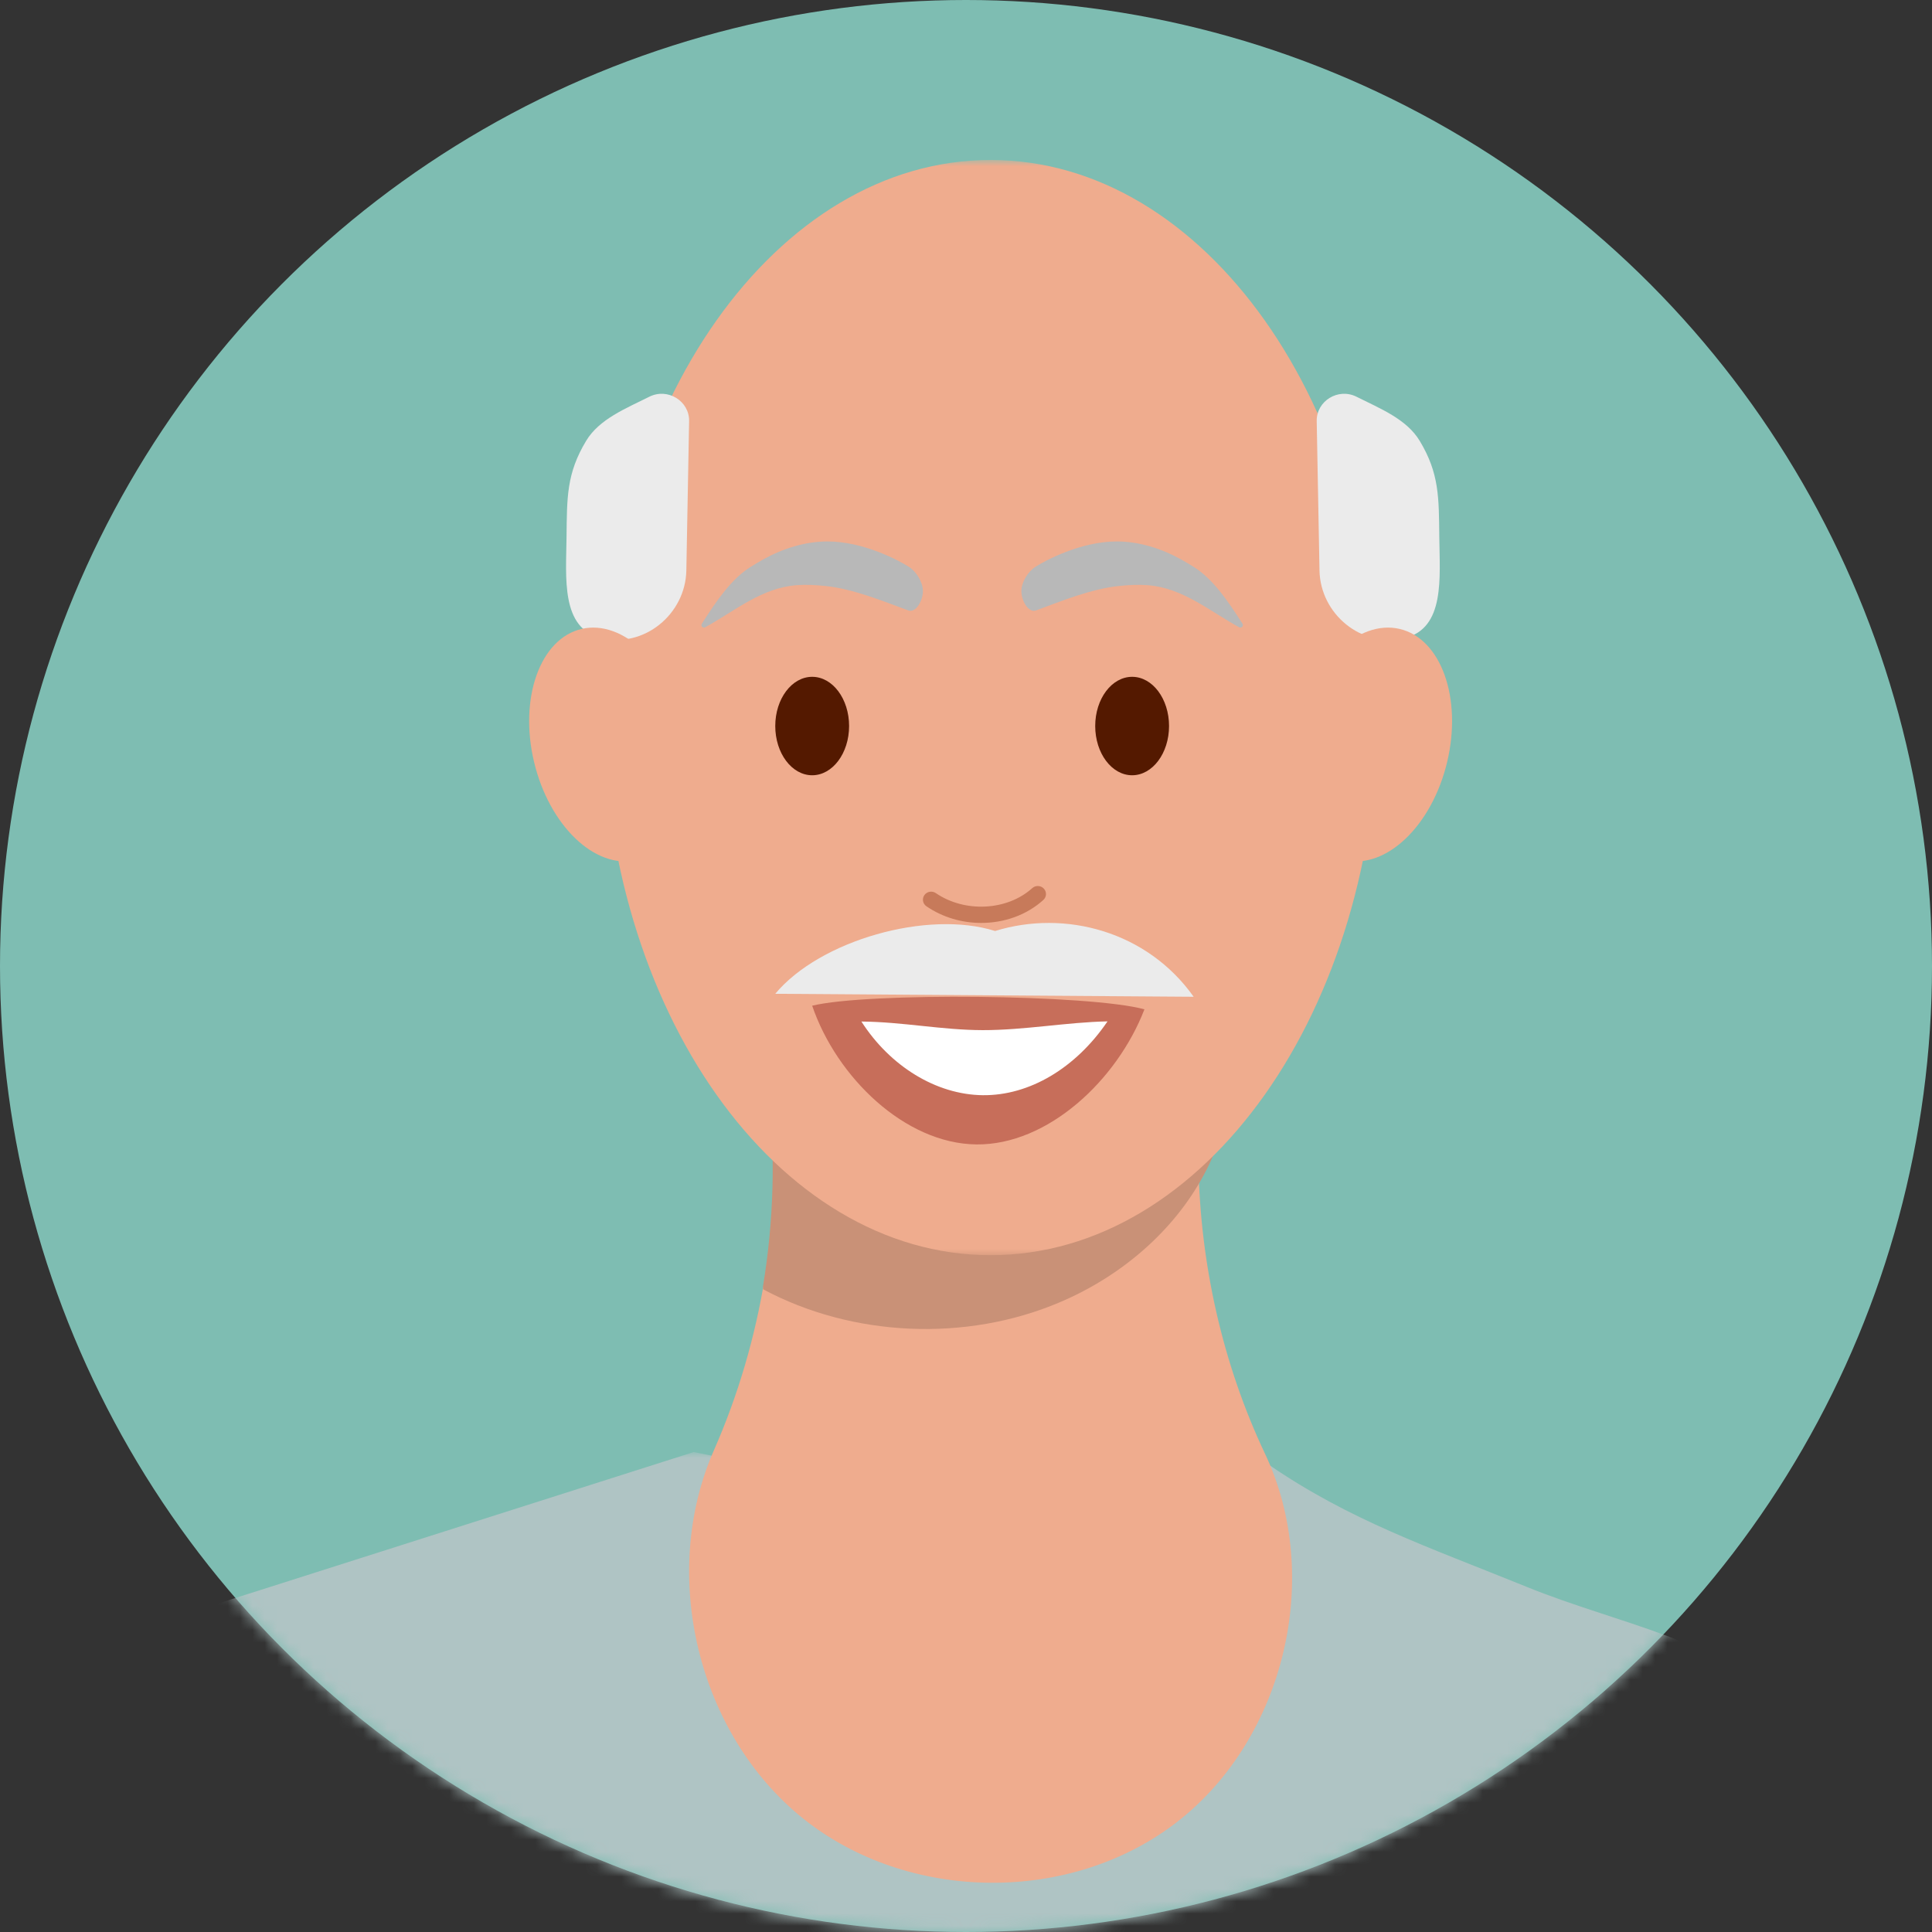 <?xml version="1.0" encoding="UTF-8"?>
<svg width="157px" height="157px" viewBox="0 0 157 157" version="1.1" xmlns="http://www.w3.org/2000/svg" xmlns:xlink="http://www.w3.org/1999/xlink">
    <rect x="0" y="0" width="157" height="157" fill="#333333" stroke="none"/>
    <title>Group 35</title>
    <defs>
        <circle id="path-1" cx="78.5" cy="78.5" r="78.5"></circle>
        <polygon id="path-3" points="0 0 150 0 150 42 0 42"></polygon>
        <polygon id="path-5" points="0 0 63 0 63 89 0 89"></polygon>
    </defs>
    <g id="UI-Designs---v6" stroke="none" stroke-width="1" fill="none" fill-rule="evenodd">
        <g id="Group-35">
            <mask id="mask-2" fill="white">
                <use xlink:href="#path-1"></use>
            </mask>
            <use id="Mask" fill="#7EBDB2" xlink:href="#path-1"></use>
            <g mask="url(#mask-2)">
                <g transform="translate(3.557, 13)">
                    <g id="Group-3" stroke-width="1" fill="none" transform="translate(-0.557, 105)">
                        <mask id="mask-4" fill="white">
                            <use xlink:href="#path-3"></use>
                        </mask>
                        <g id="Clip-2"></g>
                        <path d="M53.369,0 C40.807,3.999 28.242,8 15.682,12 C5.132,15.36 -1.91,27.333 0.46,37.946 C50.355,39.227 100.247,40.51 148.389,42 C152.415,35.107 148.309,26.33 142.569,20.8 C136.83,15.27 128.456,13.957 121.088,10.964 C112.847,7.621 106.728,5.565 100.068,1.001 C84.513,3.481 68.514,3.111 53.369,0" id="Fill-1" fill="#AFC4C4" mask="url(#mask-4)"></path>
                    </g>
                    <path d="M92.206,134.971 C83.567,141.762 70.291,141.653 61.707,134.779 C53.137,127.906 50.018,114.965 54.452,104.867 C56.432,100.371 57.815,95.629 58.602,90.778 C59.47,85.449 59.619,79.996 59.022,74.64 C58.873,73.328 58.683,72.043 58.453,70.745 C70.061,66.755 82.917,65.908 95.121,68.422 C94.687,70.363 94.362,72.344 94.145,74.353 C93.887,76.756 93.792,79.217 93.833,81.691 C93.982,89.671 95.772,97.802 99.244,105.14 C103.963,115.115 100.844,128.179 92.206,134.971" id="Fill-4" fill="#EFAC8E"></path>
                    <path d="M96.443,75 C96.291,77.645 95.518,80.168 94.264,82.485 C91.836,87.013 87.576,90.708 82.545,92.834 C74.933,96.066 65.724,95.656 58.457,91.772 C58.457,91.702 58.443,91.621 58.443,91.554 C59.325,86.235 59.477,80.795 58.872,75.45 C70.755,76.269 82.709,76.173 94.58,75.164 L96.443,75" id="Fill-6" fill="#C99177"></path>
                    <g id="Group-10" stroke-width="1" fill="none" transform="translate(45.443, 0)">
                        <mask id="mask-6" fill="white">
                            <use xlink:href="#path-5"></use>
                        </mask>
                        <g id="Clip-9"></g>
                        <path d="M0,44.499 C0,19.924 14.104,-0.001 31.5,-0.001 C48.898,-0.001 63,19.924 63,44.499 C63,69.076 48.898,89 31.5,89 C14.104,89 0,69.076 0,44.499" id="Fill-8" fill="#EFAC8E" mask="url(#mask-6)"></path>
                    </g>
                    <path d="M52.442,21.223 L52.217,33.358 C52.151,36.896 48.799,39.692 45.289,38.849 C42.001,38.056 42.447,33.944 42.481,30.646 C42.516,27.418 42.481,25.471 44.072,22.829 C45.145,21.044 47.316,20.191 49.206,19.241 C50.698,18.492 52.472,19.583 52.442,21.223" id="Fill-11" fill="#EBEBEB"></path>
                    <path d="M52.042,46.073 C50.804,40.886 47.069,37.32 43.7,38.11 C40.332,38.898 38.605,43.741 39.844,48.926 C41.083,54.114 44.818,57.678 48.186,56.891 C51.555,56.101 53.28,51.259 52.042,46.073" id="Fill-13" fill="#EFAC8E"></path>
                    <path d="M103.443,21.223 L103.669,33.358 C103.735,36.896 107.086,39.692 110.596,38.849 C113.884,38.056 113.439,33.944 113.404,30.646 C113.369,27.418 113.404,25.471 111.815,22.829 C110.741,21.044 108.569,20.191 106.679,19.241 C105.188,18.492 103.413,19.583 103.443,21.223" id="Fill-15" fill="#EBEBEB"></path>
                    <path d="M101.844,46.073 C103.083,40.886 106.817,37.32 110.186,38.11 C113.555,38.898 115.28,43.741 114.042,48.926 C112.804,54.114 109.067,57.678 105.7,56.891 C102.332,56.101 100.605,51.259 101.844,46.073" id="Fill-17" fill="#EFAC8E"></path>
                    <path d="M59.443,45.999 C59.443,43.79 60.786,42 62.443,42 C64.101,42 65.443,43.79 65.443,45.999 C65.443,48.207 64.101,50 62.443,50 C60.786,50 59.443,48.207 59.443,45.999" id="Fill-19" fill="#541900"></path>
                    <path d="M85.443,45.999 C85.443,43.79 86.786,42 88.443,42 C90.101,42 91.443,43.79 91.443,45.999 C91.443,48.207 90.101,50 88.443,50 C86.786,50 85.443,48.207 85.443,45.999" id="Fill-21" fill="#541900"></path>
                    <path d="M57.404,33.09 C57.67,32.921 58.149,32.635 58.44,32.473 C60.064,31.57 61.858,31.008 63.652,31 C66.665,30.985 69.606,32.617 70.298,33.06 C70.902,33.442 71.425,34.283 71.442,35.006 C71.46,35.73 70.91,36.846 70.24,36.6 C68.139,35.828 65.789,34.861 63.531,34.62 C62.745,34.538 61.964,34.495 61.195,34.552 C58.336,34.768 56.197,36.624 53.751,37.973 C53.56,38.076 53.36,37.865 53.478,37.681 C54.683,35.793 55.875,34.061 57.404,33.09" id="Fill-23" fill="#B8B8B8"></path>
                    <path d="M93.482,33.09 C93.216,32.921 92.736,32.635 92.446,32.473 C90.821,31.57 89.027,31.008 87.233,31 C84.22,30.985 81.279,32.617 80.588,33.06 C79.984,33.442 79.461,34.283 79.443,35.006 C79.424,35.73 79.975,36.846 80.646,36.6 C82.745,35.828 85.096,34.861 87.355,34.62 C88.14,34.538 88.922,34.495 89.691,34.552 C92.548,34.768 94.689,36.624 97.135,37.973 C97.324,38.076 97.526,37.865 97.408,37.681 C96.203,35.793 95.011,34.061 93.482,33.09" id="Fill-25" fill="#B8B8B8"></path>
                    <path d="M76.181,62 C74.625,62 73.052,61.554 71.728,60.647 C71.427,60.443 71.352,60.034 71.562,59.738 C71.775,59.44 72.192,59.371 72.49,59.576 C74.847,61.188 78.291,61.013 80.326,59.172 C80.597,58.929 81.019,58.945 81.267,59.21 C81.516,59.476 81.499,59.889 81.228,60.133 C79.861,61.371 78.033,62 76.181,62" id="Fill-27" fill="#C77A5A"></path>
                    <path d="M89.443,69.021 C85.045,67.809 66.868,67.632 62.443,68.727 C64.427,74.544 69.988,79.936 75.784,79.999 C81.578,80.063 87.217,74.79 89.443,69.021" id="Fill-29" fill="#C76E5A"></path>
                    <path d="M66.443,70.013 C69.788,70.041 72.982,70.705 76.295,70.712 C79.672,70.718 83.164,70.064 86.443,70 C83.852,73.811 80.085,76.041 76.301,75.999 C72.515,75.954 68.773,73.642 66.443,70.013" id="Fill-31" fill="#FFFFFF"></path>
                    <path d="M59.443,67.758 C70.776,67.838 82.11,67.919 93.443,68 C89.688,62.697 83.015,60.89 77.307,62.656 C71.825,60.922 63.073,63.405 59.443,67.758" id="Fill-33" fill="#EBEBEB"></path>
                </g>
            </g>
        </g>
    </g>
</svg>
